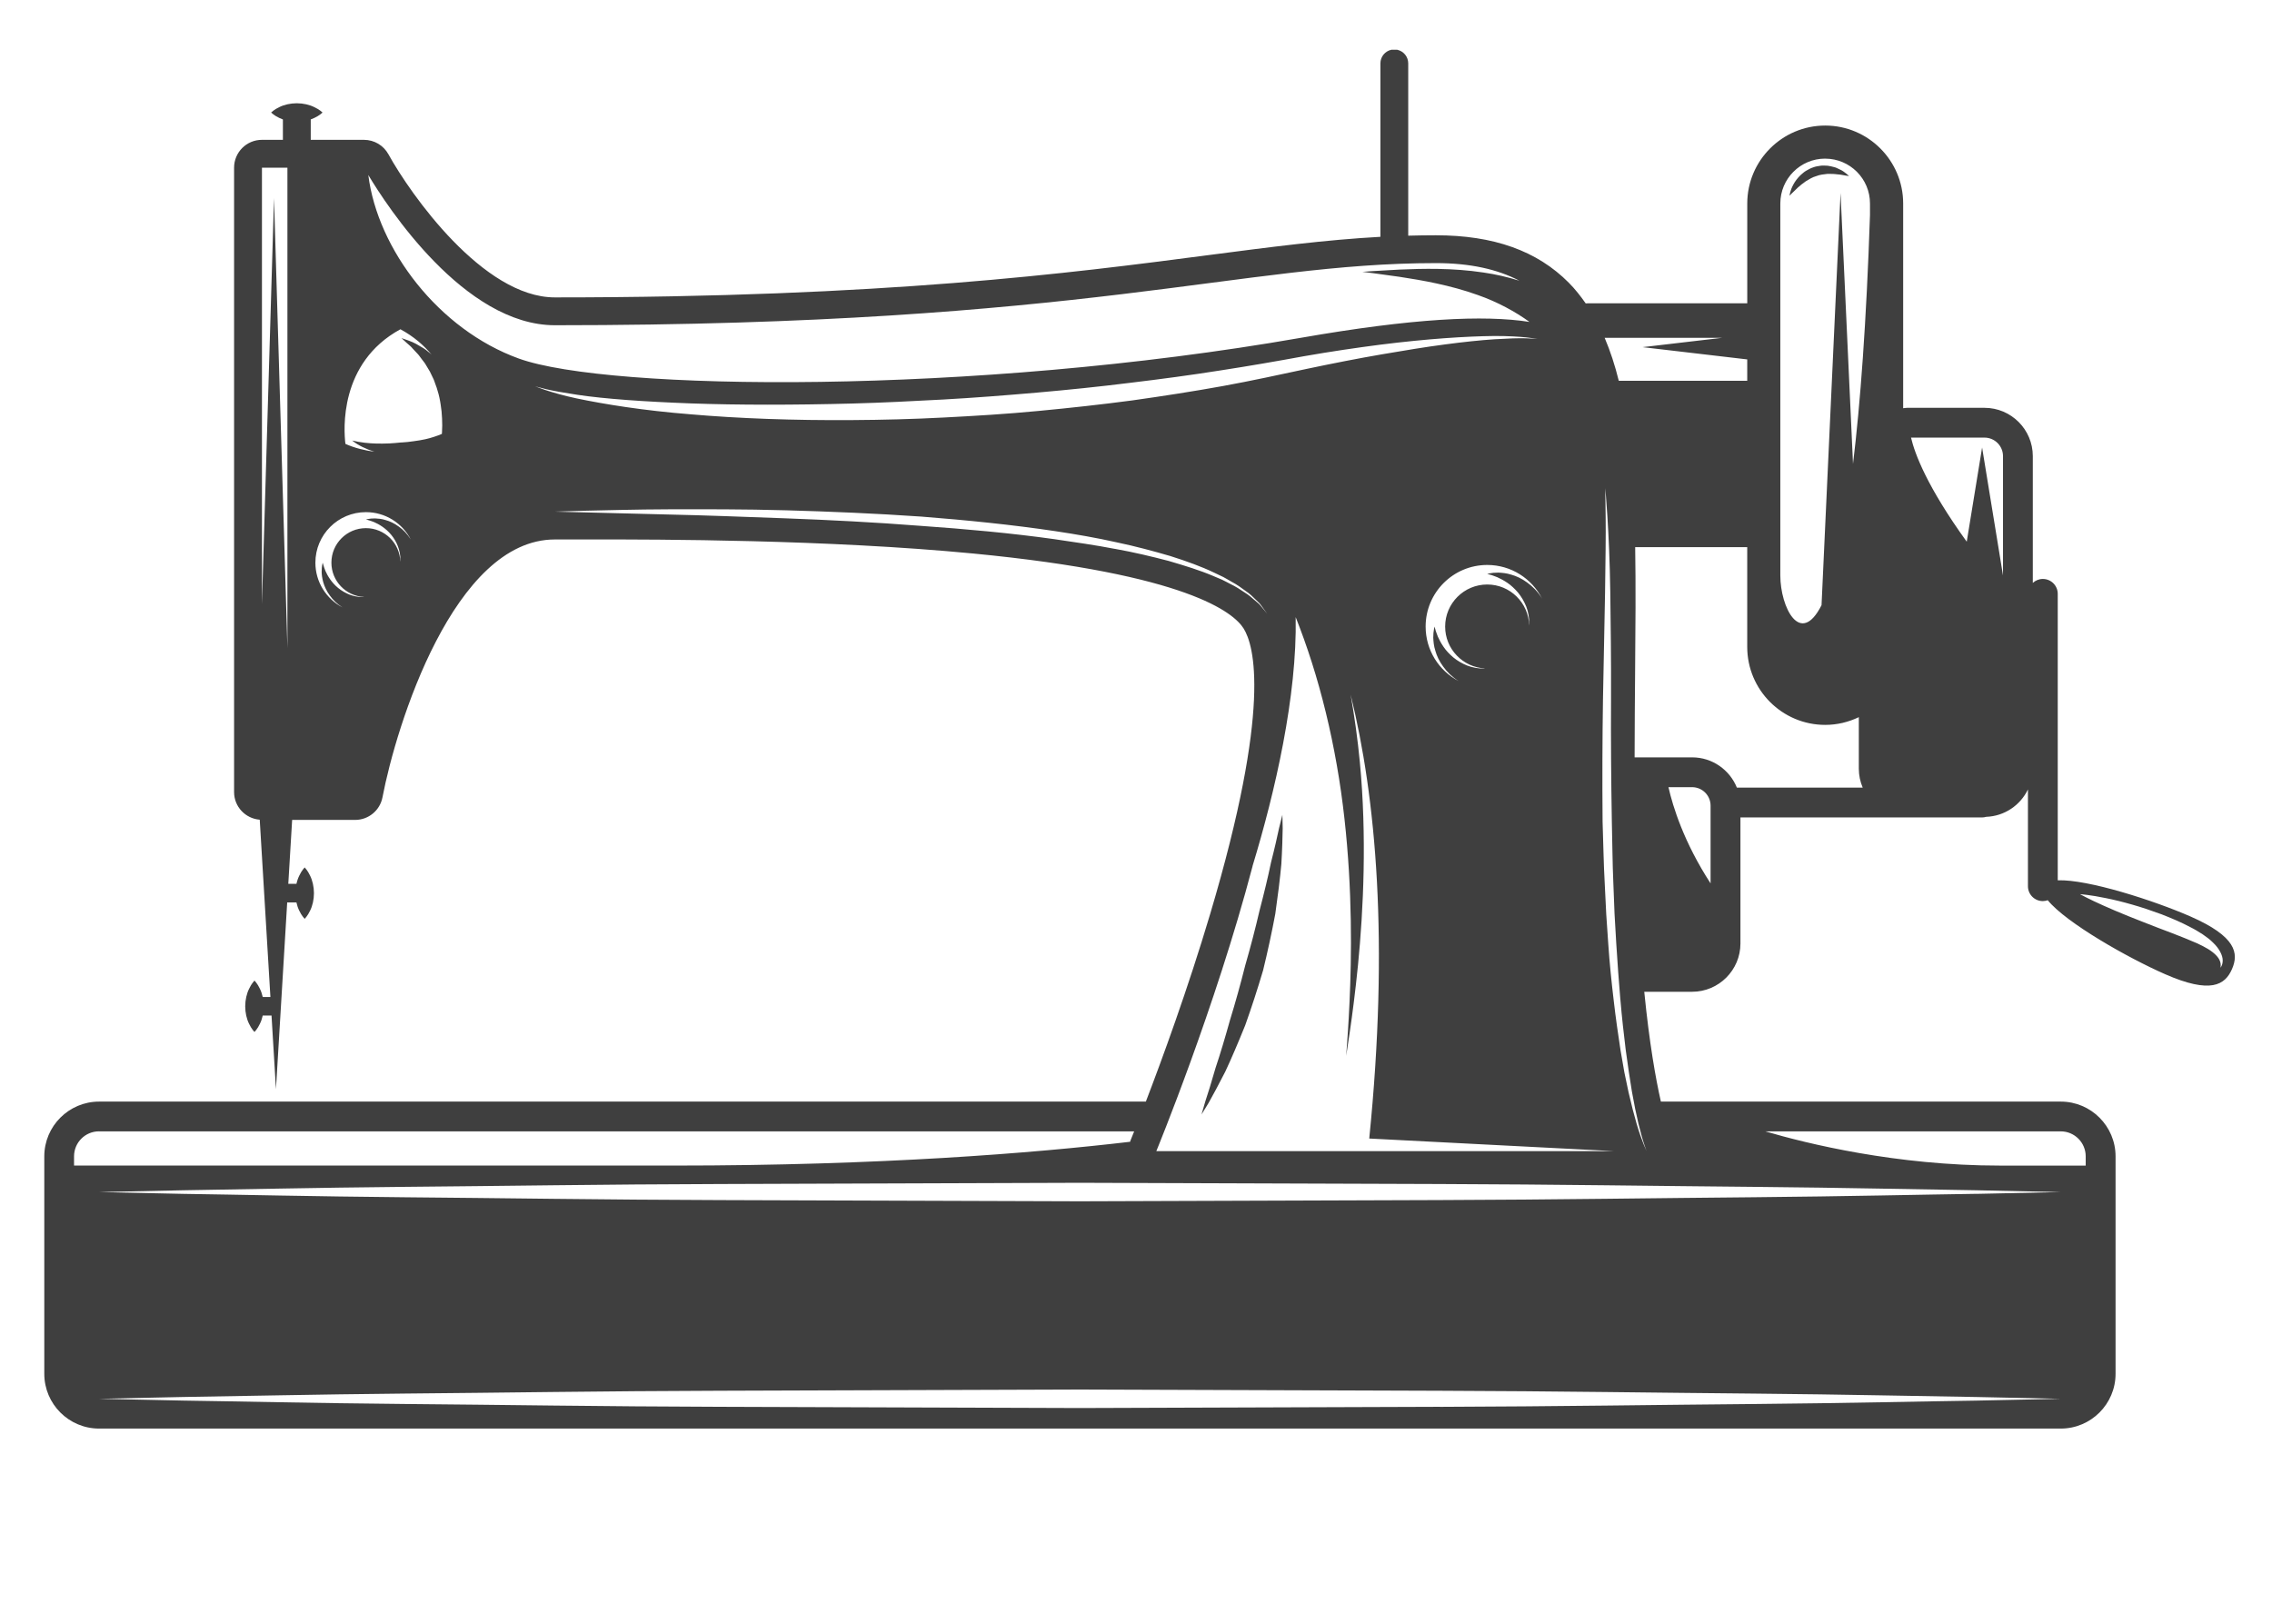 <?xml version="1.0" encoding="UTF-8"?>
<!DOCTYPE svg PUBLIC "-//W3C//DTD SVG 1.1//EN" "http://www.w3.org/Graphics/SVG/1.1/DTD/svg11.dtd">
<!-- Creator: CorelDRAW -->
<svg xmlns="http://www.w3.org/2000/svg" xml:space="preserve" width="1.073in" height="0.767in" version="1.1" style="shape-rendering:geometricPrecision; text-rendering:geometricPrecision; image-rendering:optimizeQuality; fill-rule:evenodd; clip-rule:evenodd"
viewBox="0 0 1073.25 766.64"
 xmlns:xlink="http://www.w3.org/1999/xlink"
 xmlns:xodm="http://www.corel.com/coreldraw/odm/2003">
 <defs>
  <style type="text/css">
   <![CDATA[
    .fil0 {fill:#3F3F3F;fill-rule:nonzero}
   ]]>
  </style>
 </defs>
 <g id="Layer_x0020_1">
  <g id="_1989925968384">
   <path class="fil0" d="M1048.85 456.91c0,0 0.51,-1.31 -0.19,-3.18 -0.66,-1.88 -2.7,-3.91 -5.64,-5.71 -1.46,-0.91 -3.06,-1.67 -5.04,-2.64 -1.88,-0.79 -3.87,-1.62 -5.92,-2.48 -2.07,-0.89 -4.32,-1.63 -6.52,-2.56 -2.24,-0.85 -4.52,-1.72 -6.8,-2.58 -4.54,-1.8 -9.12,-3.52 -13.39,-5.27 -4.27,-1.73 -8.24,-3.4 -11.63,-4.93 -6.78,-3 -11.2,-5.44 -11.2,-5.44 0,0 5.04,0.35 12.34,1.89 3.67,0.74 7.89,1.76 12.35,3.05 4.49,1.25 9.19,2.87 13.86,4.58 4.64,1.81 9.26,3.75 13.43,5.98 2.14,1.06 4.05,2.22 6,3.48 1.69,1.15 3.52,2.49 4.91,3.93 2.89,2.71 4.61,6.04 4.55,8.5 -0.04,2.48 -1.21,3.42 -1.14,3.41zm-388.77 -433.67l-2.85 0c-2.94,0.65 -5.15,3.28 -5.15,6.42l0 81.94c-25.97,1.43 -51.61,4.78 -82.06,8.75 -64.17,8.38 -152.06,19.87 -307.91,19.87 -33.91,0 -68.26,-48.81 -78.63,-67.62 -2.32,-4.2 -6.73,-6.81 -11.53,-6.81l-25.16 0 0 -9.64c0.63,-0.22 1.22,-0.47 1.78,-0.75 2.28,-1.04 3.8,-2.51 3.8,-2.51 0,0 -1.52,-1.47 -3.8,-2.5 -2.28,-1.17 -5.32,-1.87 -8.35,-1.88 -3.04,0 -6.07,0.69 -8.35,1.86 -2.28,1.04 -3.8,2.52 -3.8,2.52 0,0 1.52,1.47 3.8,2.52 0.55,0.28 1.15,0.53 1.77,0.76l0 9.62 -9.91 0c-7.27,0 -13.15,5.89 -13.15,13.15l0 294.96c0,6.91 5.35,12.51 12.12,13.05l5.04 83.74 -3.63 0c-0.32,-1.45 -0.79,-2.81 -1.38,-3.96 -1.04,-2.28 -2.51,-3.8 -2.51,-3.8 0,0 -1.46,1.52 -2.5,3.8 -1.17,2.28 -1.87,5.31 -1.88,8.35 0,3.04 0.69,6.08 1.86,8.35 1.04,2.28 2.52,3.8 2.52,3.8 0,0 1.48,-1.52 2.52,-3.8 0.6,-1.16 1.06,-2.52 1.38,-3.97l4.15 0 2.09 34.8 5.31 -88.23 4.36 0c0.32,1.45 0.78,2.81 1.38,3.96 1.04,2.28 2.52,3.8 2.52,3.8 0,0 1.47,-1.52 2.52,-3.8 1.17,-2.28 1.86,-5.31 1.86,-8.35 -0.01,-3.04 -0.71,-6.07 -1.87,-8.35 -1.04,-2.28 -2.51,-3.8 -2.51,-3.8 0,0 -1.47,1.52 -2.51,3.8 -0.59,1.16 -1.06,2.51 -1.38,3.96l-3.85 0 1.82 -30.2 29.76 0c6.31,0 11.74,-4.49 12.92,-10.7 6.46,-33.87 33.71,-121.78 81.43,-121.78l8.04 -0.01 10.72 -0c29.99,0 109.65,0 178.79,6.64 101.46,9.74 123.17,28.01 127.8,35.42 4.96,7.93 13.35,36.96 -15.81,134.9 -10.57,35.5 -22.79,68.84 -30.37,88.59l-494.48 0c-14.27,0 -25.88,11.61 -25.88,25.87l0 102.72c0,14.27 11.61,25.87 25.88,25.87l926.67 0c14.27,0 25.88,-11.61 25.88,-25.87l0 -102.72c0,-14.27 -11.61,-25.87 -25.88,-25.87l-188.9 0c-2.48,-10.93 -5.44,-27.64 -7.85,-51.88l22.61 0c12.58,0 22.82,-10.23 22.82,-22.81l0 -59.54 114.16 0c0.66,0 1.3,-0.12 1.91,-0.29 8.72,-0.31 16.16,-5.5 19.74,-12.94l0 45.71c0,3.89 3.15,7.04 7.04,7.04 0.81,0 1.58,-0.17 2.31,-0.42 8.78,10.78 38.09,27.34 55.46,34.95 21.58,9.46 28.3,5.07 31.58,-2.41 3.28,-7.49 1.96,-15.4 -19.62,-24.86 -17.15,-7.51 -48.53,-17.63 -62.69,-17.08l0 -135.32c0,-3.89 -3.15,-7.04 -7.04,-7.04 -1.83,0 -3.49,0.72 -4.74,1.87l0 -59.89c0,-12.58 -10.23,-22.82 -22.82,-22.82l-36.55 0c-0.64,0 -1.24,0.14 -1.87,0.19l0 -96.7c0,-20.3 -16.52,-36.83 -36.82,-36.83 -20.3,0 -36.83,16.52 -36.83,36.83l0 47.13 -75.22 0c-0.37,0 -0.72,0.04 -1.09,0.06 -2.43,-3.47 -5.02,-6.78 -7.98,-9.76 -14.96,-15.09 -35.5,-22.43 -62.8,-22.43 -4.4,0 -8.74,0.07 -13.06,0.19l0 -81.39c0,-3.14 -2.2,-5.77 -5.15,-6.42zm-68.41 385.62c10.7,-35.15 21.1,-80.37 20.38,-117.61 2.65,6.69 5.23,13.85 7.62,21.37 4.82,15.14 8.87,31.7 11.81,48.53 5.96,33.69 7.08,68.28 6.59,94.15 -0.25,12.95 -0.83,23.75 -1.32,31.31 -0.53,7.56 -0.83,11.87 -0.83,11.87 0,0 0.65,-4.28 1.77,-11.78 1.09,-7.5 2.52,-18.24 3.81,-31.2 2.55,-25.88 4.22,-60.81 0.86,-95.8 -1.02,-10.74 -2.51,-21.43 -4.35,-31.84 12,48.59 18.19,116.66 8.79,209.7l115.77 5.96 -216.35 0c0,0 27.9,-67.7 45.48,-134.67zm-455.9 -102.97l-6.33 -212.59 -5.7 191.84 0 -206.2 12.03 0 0 226.95zm525.45 -178.82c-10.61,0.52 -17.64,1.07 -17.64,1.07 0,0 7.03,0.83 17.47,2.35 10.41,1.56 24.27,4 37.02,8.6 9.35,3.27 17.86,7.94 24.42,12.71 -21.5,-3.36 -55.11,-1.73 -108.04,7.52 -155.3,27.14 -326.98,25.09 -369.36,9.79 -37.83,-13.66 -66.72,-51.59 -71.11,-86.7 8.77,14.64 45.27,70.96 88.14,70.96 251.59,0 323.92,-29.35 416.17,-29.35 16.13,0 29.02,2.88 39.42,8.31 -5.48,-1.7 -11.22,-3.05 -17,-3.87 -14.56,-2.21 -28.89,-1.85 -39.48,-1.38zm164.14 42.44l0 10.1 -60.68 0c-1.8,-7.3 -4.01,-14.06 -6.67,-20.29l55.48 0 -37.57 4.4 49.44 5.79zm120.82 45.69l0 56.35 -9.87 -60.42 -7.26 44.49c-18.72,-25.95 -24.54,-41.52 -26.32,-49.17l34.7 0c4.83,0 8.75,3.92 8.75,8.75zm-146.85 142.31l-27.17 0c0.02,-13.77 0.12,-27.09 0.23,-39.95 0.19,-21.25 0.34,-41.04 0.04,-59.35l52.93 0 0 47.13c0,20.31 16.52,36.82 36.83,36.82 5.69,0 11.06,-1.34 15.88,-3.65l0 24.32c0,3.18 0.66,6.2 1.84,8.96l-59.44 0c-3.39,-8.36 -11.57,-14.29 -21.13,-14.29zm-70.92 -75.04c-0.02,-0.04 -0.04,-0.08 -0.06,-0.13 -1.91,-3.16 -4.42,-5.62 -6.95,-7.44 -2.51,-1.85 -5.11,-3.05 -7.48,-3.7 -2.33,-0.76 -4.47,-0.89 -6.16,-0.98 -1.76,0 -3.04,0.15 -3.9,0.33 -0.87,0.17 -1.33,0.26 -1.33,0.26 0,0 0.45,0.13 1.3,0.39 0.87,0.17 2.08,0.69 3.49,1.21 1.43,0.65 3.09,1.5 4.8,2.68 1.72,1.15 3.4,2.76 4.97,4.57 1.54,1.87 2.85,4.1 3.85,6.54 0.97,2.46 1.43,5.18 1.46,7.94 -0.03,0.33 -0.02,0.72 -0.03,1.09 -0.27,-10.74 -9.02,-19.39 -19.83,-19.39 -10.98,0 -19.88,8.91 -19.88,19.88 0,10.63 8.36,19.23 18.85,19.78 -0.24,0 -0.45,0.06 -0.69,0.06 -2.58,-0.03 -5.33,-0.48 -7.79,-1.45 -2.44,-0.98 -4.66,-2.3 -6.54,-3.84 -1.82,-1.57 -3.43,-3.24 -4.57,-4.96 -1.19,-1.7 -2.03,-3.37 -2.69,-4.8 -0.53,-1.45 -1.04,-2.64 -1.21,-3.49 -0.26,-0.84 -0.39,-1.3 -0.39,-1.3 0,0 -0.09,0.46 -0.26,1.33 -0.18,0.88 -0.33,2.19 -0.33,3.9 0.09,1.69 0.22,3.82 0.98,6.16 0.65,2.37 1.85,4.97 3.7,7.48 1.77,2.52 4.25,4.95 7.33,6.89 -9.27,-4.86 -15.61,-14.57 -15.61,-25.77 0,-16.07 13.03,-29.1 29.1,-29.1 11.3,0 21.07,6.44 25.89,15.85zm-111.24 -108.46c-12.51,2.67 -25.72,5.57 -39.56,8.09 -13.8,2.5 -28.13,4.72 -42.71,6.78 -14.6,1.94 -29.47,3.57 -44.36,4.98 -14.89,1.44 -29.83,2.33 -44.53,3.09 -14.71,0.77 -29.2,1.14 -43.22,1.22 -28.04,0.21 -54.22,-0.79 -76.58,-2.73 -22.37,-1.77 -40.88,-4.8 -53.69,-7.48 -6.41,-1.35 -11.35,-2.83 -14.69,-3.92 -3.31,-1.13 -5.04,-1.84 -5.04,-1.84 0,0 1.79,0.55 5.18,1.37 3.39,0.8 8.43,1.71 14.85,2.67 12.87,1.92 31.43,3.24 53.7,4.06 22.28,0.79 48.29,0.79 76.13,0.05 13.92,-0.37 28.3,-1.1 42.9,-1.89 14.6,-0.81 29.41,-1.97 44.2,-3.26 14.8,-1.3 29.57,-2.81 44.08,-4.63 14.51,-1.74 28.78,-3.65 42.53,-5.83 13.72,-2.11 27.03,-4.42 39.64,-6.74 12.66,-2.22 24.69,-3.98 35.8,-5.42 22.26,-2.81 40.94,-4 54.03,-4.13 6.55,-0.02 11.69,0.3 15.18,0.67 3.48,0.39 5.31,0.72 5.31,0.72 0,0 -1.86,-0.19 -5.35,-0.3 -3.48,-0.12 -8.6,0.07 -15.09,0.46 -6.49,0.44 -14.35,1.24 -23.33,2.44 -8.98,1.17 -19.07,2.83 -30.06,4.72 -10.98,1.89 -22.84,4.22 -35.34,6.85zm-444.31 67.65c9.23,0 17.22,5.25 21.19,12.92 -1.6,-2.58 -3.62,-4.68 -5.72,-6.13 -2.06,-1.52 -4.2,-2.5 -6.14,-3.03 -1.91,-0.63 -3.66,-0.73 -5.04,-0.8 -1.44,0 -2.5,0.12 -3.2,0.27 -0.71,0.14 -1.09,0.21 -1.09,0.21 0,0 0.37,0.11 1.06,0.31 0.71,0.15 1.71,0.57 2.86,0.99 2.35,1.01 5.47,2.88 8.01,5.95 2.53,3.06 4.41,7.3 4.35,11.87 -0.02,0.27 -0.02,0.59 -0.03,0.89 -0.22,-8.81 -7.39,-15.89 -16.26,-15.89 -9,0 -16.3,7.3 -16.3,16.31 0,8.71 6.85,15.76 15.45,16.21 -0.2,0.01 -0.37,0.05 -0.57,0.05 -2.12,-0.02 -4.37,-0.39 -6.39,-1.19 -2,-0.81 -3.82,-1.9 -5.35,-3.15 -3.07,-2.54 -4.94,-5.65 -5.96,-8 -0.43,-1.19 -0.85,-2.17 -0.99,-2.86 -0.21,-0.69 -0.32,-1.06 -0.32,-1.06 0,0 -0.07,0.38 -0.21,1.09 -0.15,0.72 -0.26,1.79 -0.27,3.2 0.05,2.74 0.78,7.02 3.83,11.19 1.46,2.07 3.49,4.06 6.01,5.65 -7.6,-3.99 -12.8,-11.95 -12.8,-21.13 0,-13.18 10.68,-23.87 23.87,-23.87zm19.48 -79.74c0.89,0.79 1.83,1.5 2.57,2.44l2.39 2.55c0.8,0.81 1.37,1.86 2.11,2.72 0.7,0.89 1.41,1.76 1.94,2.76l1.72 2.86 1.44 2.99c0.54,0.96 0.8,2.06 1.2,3.07 0.39,1.02 0.77,2.04 1.03,3.11 0.29,1.06 0.66,2.08 0.83,3.17 0.48,2.15 0.75,4.33 1.02,6.5 0.18,2.19 0.33,4.39 0.31,6.59 0,1.1 -0.06,2.19 -0.11,3.28 -0.01,0.24 -0.04,0.5 -0.06,0.75 -2.46,1.03 -5.07,1.9 -7.85,2.52 -1.81,0.39 -3.65,0.69 -5.52,0.93 -1.83,0.28 -3.8,0.49 -5.54,0.58l-0.35 0c-0.82,0.11 -1.82,0.2 -2.75,0.26 -0.95,0.09 -1.91,0.15 -2.86,0.2 -1.92,0.11 -3.84,0.06 -5.78,0.07 -3.89,-0.09 -7.72,-0.48 -11.72,-1.44 3.02,2.43 6.74,4.1 10.5,5.29 -4.37,-0.6 -9.3,-1.7 -13.69,-3.71 -0.78,-6.29 -3.15,-38.3 25.99,-54.14 6.29,3.42 11.05,7.57 14.75,12.03 -0.37,-0.33 -0.7,-0.69 -1.1,-0.99 -1,-0.79 -1.94,-1.63 -3.04,-2.26l-3.25 -1.89c-2.17,-1.21 -4.61,-1.9 -6.87,-2.72l2.69 2.48zm334.29 97.09c-9.09,-1.77 -18.76,-3.13 -28.76,-4.61 -20.02,-2.8 -41.52,-4.77 -63.05,-6.27 -21.52,-1.69 -43.1,-2.77 -63.33,-3.53 -20.24,-0.75 -39.14,-1.47 -55.35,-1.81 -32.43,-0.82 -54.04,-1.37 -54.04,-1.37 0,0 5.4,-0.16 14.87,-0.44 9.46,-0.18 22.98,-0.61 39.2,-0.66 16.22,-0.02 35.16,-0.1 55.44,0.48 20.28,0.57 41.92,1.46 63.53,2.96 21.59,1.68 43.16,3.87 63.28,6.87 10.06,1.51 19.74,3.2 28.85,5.24 9.13,1.91 17.66,4.22 25.48,6.5 7.77,2.46 14.82,5 20.8,7.88 1.5,0.72 2.94,1.41 4.34,2.07 1.37,0.72 2.65,1.52 3.89,2.22 2.54,1.35 4.69,2.89 6.59,4.33 2,1.31 3.51,2.82 4.82,4.13 0.66,0.64 1.28,1.24 1.83,1.78 0.52,0.59 0.9,1.2 1.28,1.7 1.49,2.06 2.29,3.15 2.29,3.15 0,0 -0.86,-1.04 -2.47,-3 -0.42,-0.47 -0.82,-1.06 -1.37,-1.6 -0.59,-0.5 -1.23,-1.06 -1.93,-1.66 -1.38,-1.2 -2.93,-2.6 -4.96,-3.82 -1.94,-1.33 -4.11,-2.74 -6.68,-3.97 -1.26,-0.64 -2.54,-1.36 -3.92,-2.01 -1.41,-0.59 -2.87,-1.21 -4.38,-1.85 -6.02,-2.56 -13.1,-4.74 -20.83,-7.01 -7.81,-2.04 -16.31,-4.09 -25.43,-5.72zm407.01 304.67c-25.34,0.35 -61.54,1.21 -104.98,1.61 -43.44,0.36 -94.12,1.17 -148.41,1.34 -54.3,0.19 -112.21,0.38 -170.13,0.58 -57.92,-0.2 -115.83,-0.39 -170.13,-0.57 -54.29,-0.15 -104.97,-0.98 -148.41,-1.33 -43.44,-0.39 -79.63,-1.26 -104.98,-1.61 -25.33,-0.54 -39.81,-0.85 -39.81,-0.85 0,0 14.48,-0.31 39.81,-0.85 25.34,-0.36 61.54,-1.22 104.98,-1.62 43.44,-0.35 94.12,-1.19 148.41,-1.33 54.3,-0.19 112.21,-0.38 170.13,-0.58 57.92,0.2 115.84,0.4 170.13,0.58 54.29,0.17 104.97,0.98 148.41,1.34 43.44,0.4 79.63,1.26 104.98,1.61 25.33,0.54 39.81,0.85 39.81,0.85 0,0 -14.48,0.31 -39.81,0.85zm-253.39 100.61c-54.3,0.19 -112.21,0.38 -170.13,0.58 -57.92,-0.2 -115.83,-0.39 -170.13,-0.58 -54.29,-0.14 -104.97,-0.98 -148.41,-1.33 -43.44,-0.39 -79.63,-1.26 -104.98,-1.61 -25.33,-0.55 -39.81,-0.85 -39.81,-0.85 0,0 14.48,-0.31 39.81,-0.85 25.34,-0.36 61.54,-1.22 104.98,-1.62 43.44,-0.35 94.12,-1.19 148.41,-1.33 54.3,-0.18 112.21,-0.38 170.13,-0.57 57.92,0.2 115.84,0.4 170.13,0.58 54.29,0.17 104.97,0.98 148.41,1.34 43.44,0.4 79.63,1.25 104.98,1.61 25.33,0.54 39.81,0.85 39.81,0.85 0,0 -14.48,0.3 -39.81,0.85 -25.34,0.35 -61.54,1.21 -104.98,1.61 -43.44,0.36 -94.12,1.17 -148.41,1.34zm85.19 -192.41c0.7,8.41 1.61,16.33 2.5,23.65 1,7.3 1.95,13.97 2.95,19.87 1.04,5.89 2.09,11 3.1,15.18 1.06,4.16 1.91,7.43 2.66,9.61 0.69,2.2 1.2,3.32 1.2,3.32 0,0 -2.22,-4.43 -4.68,-12.72 -1.22,-4.15 -2.53,-9.22 -3.87,-15.08 -0.61,-2.94 -1.27,-6.07 -1.97,-9.38 -0.58,-3.32 -1.19,-6.81 -1.82,-10.46 -1.12,-7.31 -2.28,-15.24 -3.24,-23.67 -1,-8.42 -1.93,-17.31 -2.55,-26.54 -0.32,-4.61 -0.64,-9.3 -0.96,-14.05 -0.24,-4.75 -0.47,-9.56 -0.71,-14.4 -0.55,-9.69 -0.67,-19.55 -1.02,-29.39 -0.17,-19.72 -0.1,-39.41 0.19,-57.87 0.36,-18.44 0.69,-35.66 0.98,-50.41 0.19,-14.76 0.41,-27.04 0.28,-35.65 -0.12,-8.61 -0.19,-13.53 -0.19,-13.53 0,0 1.94,19.63 2.38,49.18 0.2,14.77 0.42,32 0.35,50.44 -0.11,18.45 0.04,38.11 0.38,57.76 0.26,9.81 0.28,19.65 0.72,29.3 0.19,4.83 0.37,9.63 0.56,14.36 0.27,4.73 0.55,9.4 0.81,14 0.61,9.19 1.19,18.07 1.93,26.47zm96.73 -397.21c11.7,0 21.18,9.48 21.18,21.19l0 5.45c-1.71,50.87 -4.57,89.11 -8.02,117.56l-5.89 -127.97 -8.98 194.71c-10.09,19.93 -19.46,0.82 -19.47,-13.98l0 -175.78c0,-11.7 9.48,-21.19 21.18,-21.19zm-815.39 459.5l488.98 0c-1.08,2.71 -1.71,4.25 -1.74,4.33 -0.08,0.19 -0.09,0.4 -0.17,0.59 -45.74,5.38 -117.91,11.24 -215.3,11.24 -152.99,0 -256.2,0 -283.57,0l0 -4.37c0,-6.52 5.28,-11.8 11.8,-11.8zm938.47 11.8l0 4.37c-7.35,0 -20.16,0 -40.55,0 -48.96,0 -91.08,-10.37 -110.81,-16.17l139.56 0c6.52,0 11.8,5.29 11.8,11.8zm-177.2 -165.65l0 36.71c-12.58,-19.31 -17.83,-36.3 -19.9,-45.45l11.16 0c4.83,0 8.74,3.91 8.74,8.74z"/>
   <path class="fil0" d="M567.59 526.17c0,0 1.21,-1.98 3.33,-5.44 1.98,-3.54 4.76,-8.62 7.91,-14.84 2.95,-6.3 6.12,-13.76 9.39,-21.84 2.92,-8.19 5.8,-17.02 8.44,-25.93 2.2,-9.03 4.16,-18.11 5.76,-26.66 1.23,-8.62 2.25,-16.67 2.87,-23.6 0.41,-6.96 0.56,-12.76 0.63,-16.81 -0.09,-4.06 -0.15,-6.39 -0.15,-6.39 0,0 -0.56,2.25 -1.55,6.19 -0.84,3.95 -2.09,9.57 -3.81,16.25 -1.38,6.73 -3.27,14.53 -5.44,22.81 -1.93,8.34 -4.23,17.17 -6.76,25.92 -2.22,8.84 -4.67,17.63 -7.19,25.8 -2.3,8.25 -4.58,15.93 -6.78,22.45 -1.88,6.64 -3.62,12.13 -4.88,15.96 -1.13,3.9 -1.78,6.12 -1.78,6.12z"/>
   <path class="fil0" d="M849.1 88.48c1.13,-1.03 2.48,-2.11 3.96,-3.14 1.53,-0.91 3.11,-1.94 4.89,-2.41 1.7,-0.7 3.54,-0.86 5.29,-1.06 0.9,0 1.78,0.01 2.6,0.02 0.84,0 1.64,0.19 2.4,0.23 1.54,0.08 2.8,0.46 3.74,0.57 0.93,0.14 1.5,0.19 1.5,0.19 0,0 -0.39,-0.38 -1.14,-0.98 -0.76,-0.56 -1.81,-1.55 -3.37,-2.18 -0.77,-0.33 -1.57,-0.83 -2.54,-1.05 -0.95,-0.22 -1.96,-0.54 -3.05,-0.65 -1.09,0 -2.24,-0.2 -3.4,0 -1.15,0.2 -2.35,0.32 -3.46,0.77 -1.14,0.37 -2.19,0.93 -3.19,1.52 -1.03,0.55 -1.85,1.36 -2.68,2.05 -1.57,1.5 -2.75,3.11 -3.53,4.6 -1.61,2.96 -1.76,5.24 -1.76,5.24 0,0 1.5,-1.65 3.75,-3.71z"/>
  </g>
 </g>
</svg>
